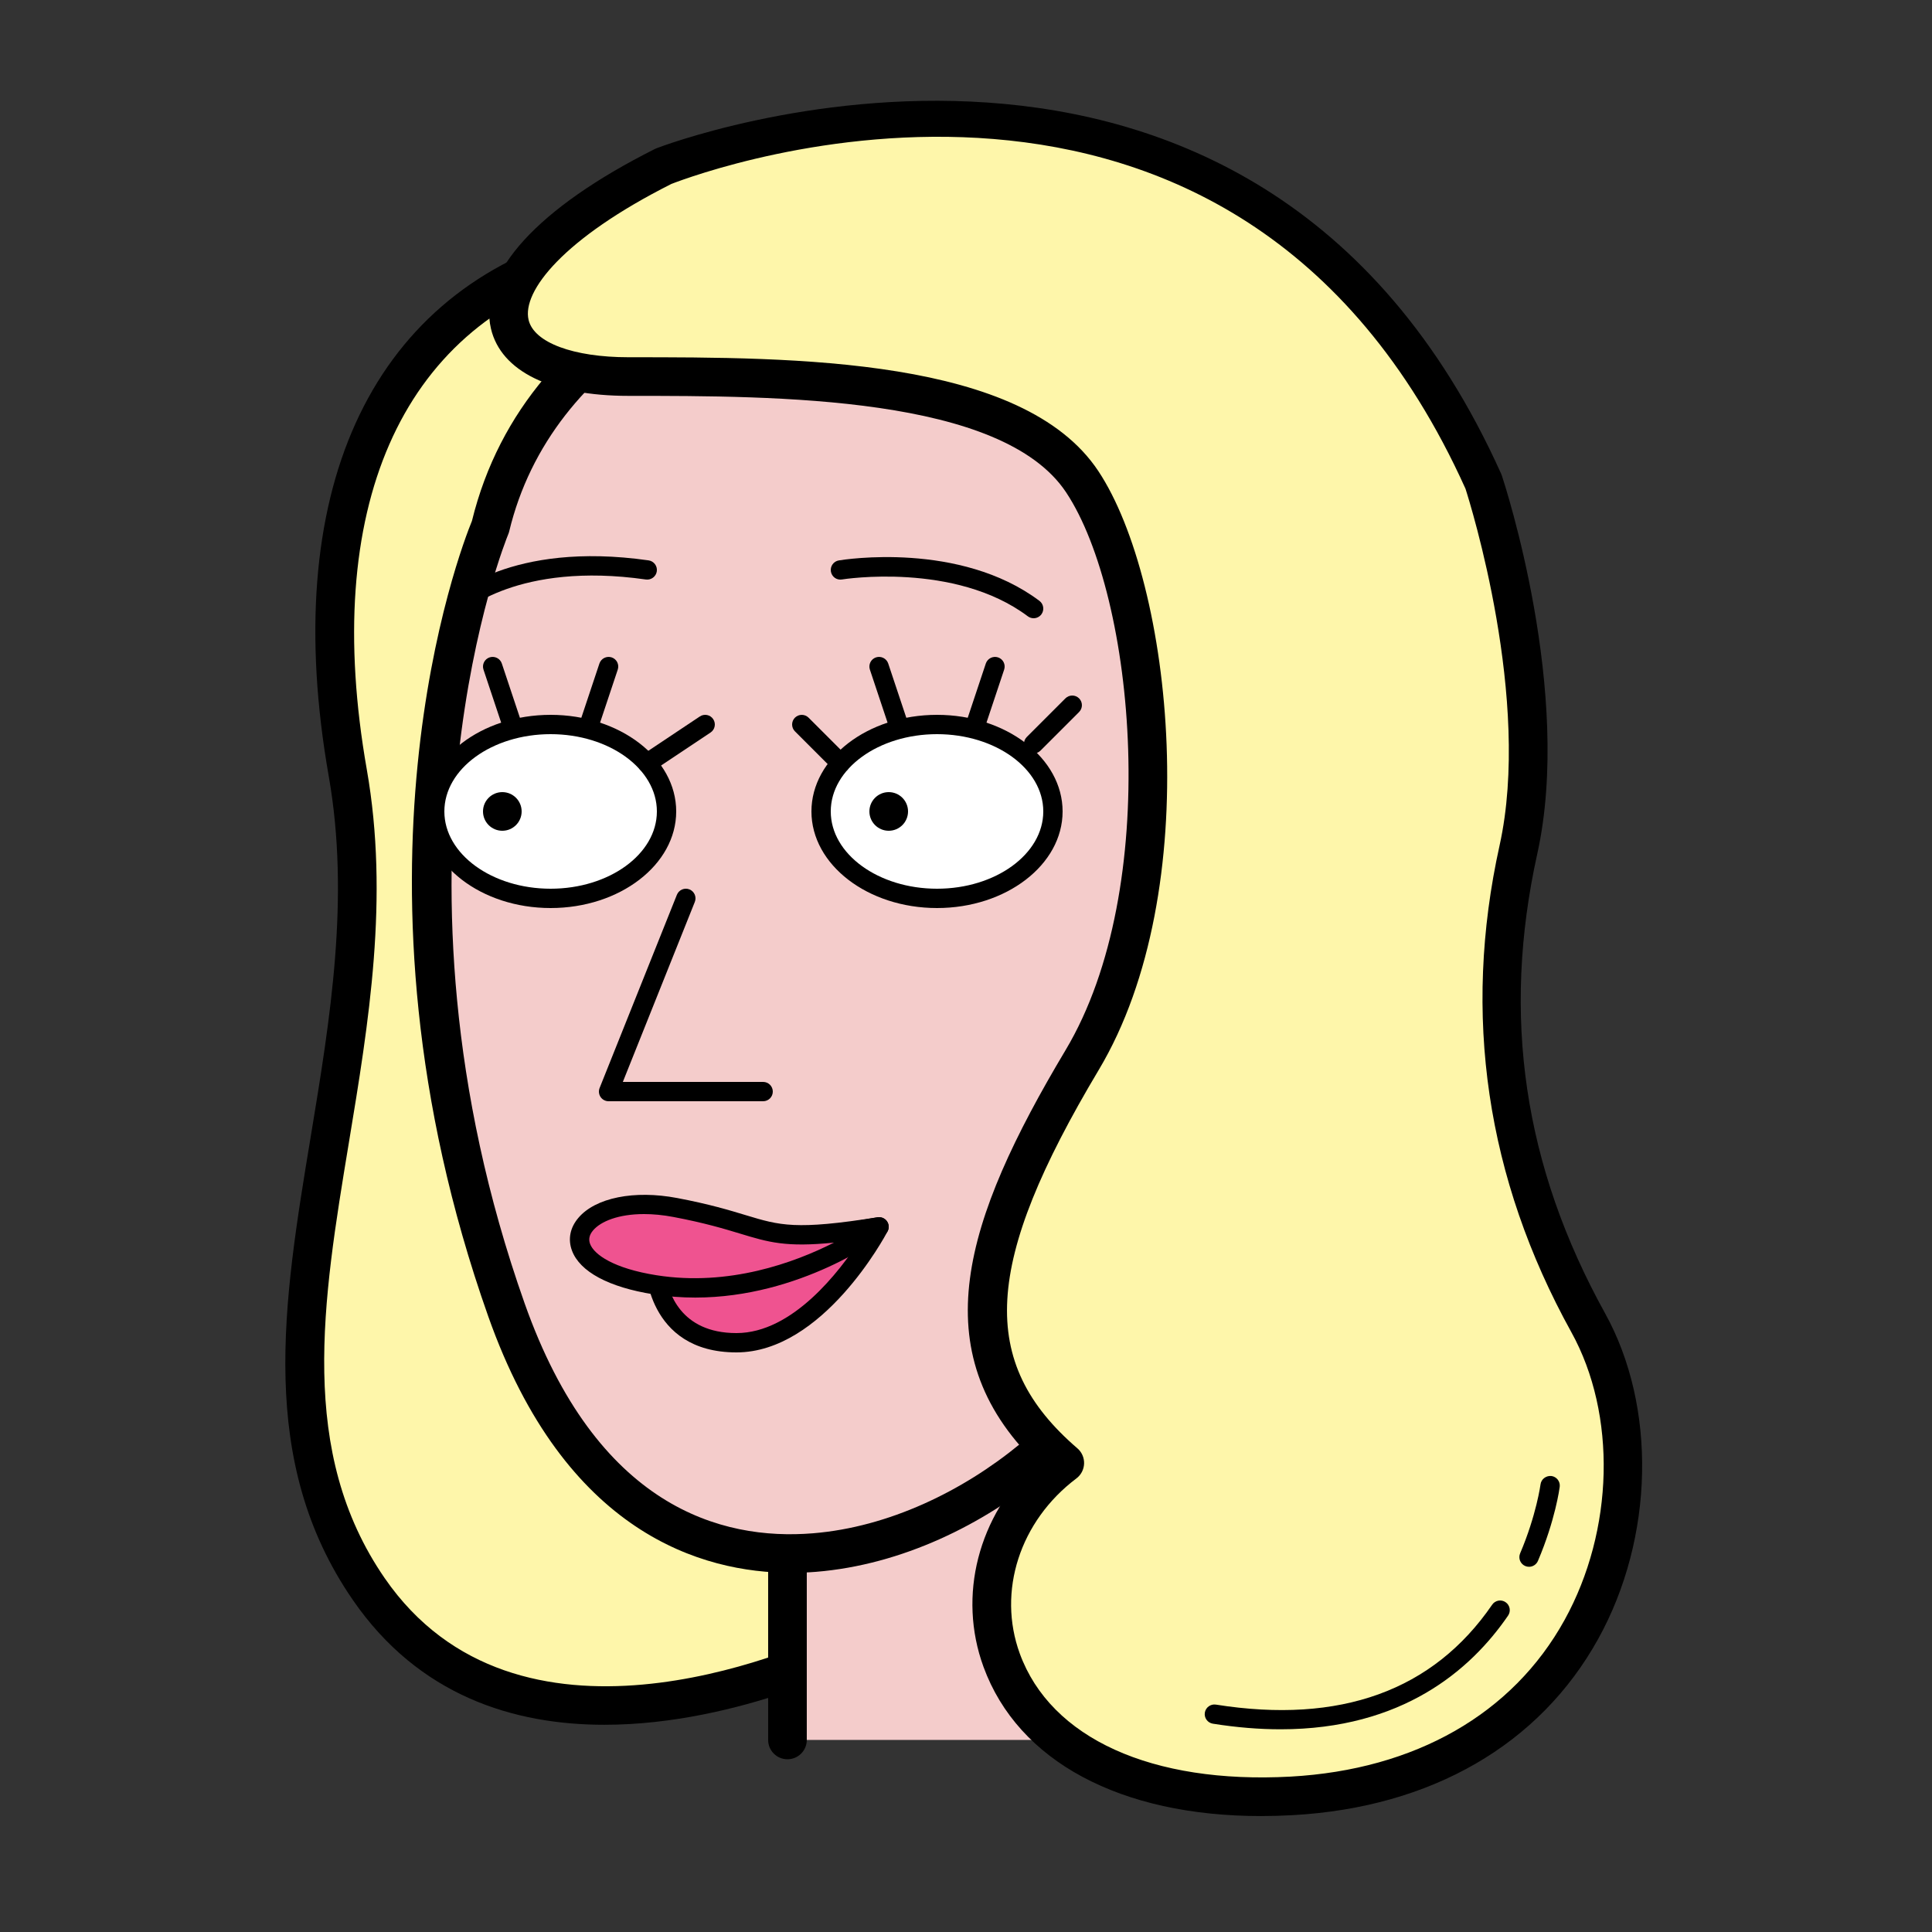<svg xmlns="http://www.w3.org/2000/svg"  viewBox="0 0 100 100" width="400px" height="400px"><rect x="0" y="0" width="100" height="100" fill="#333333" stroke="none"/><path fill="#fef6aa" d="M44.428,84.976c0,0-17.195,9.091-25.34-2.727S20.715,55.454,18,40s2.897-24.115,11.947-26.842 s21.72,20,21.72,20L44.428,84.976z"/><path d="M31.285,89.274c-4.682,0-9.6-1.493-13.021-6.458c-4.958-7.193-3.609-15.35-2.181-23.984 c1.003-6.069,2.041-12.345,0.932-18.659C14.453,25.59,19.062,15.394,29.659,12.2c9.712-2.929,22.35,19.514,22.882,20.471 c0.106,0.19,0.147,0.41,0.117,0.625l-7.24,51.818c-0.044,0.317-0.239,0.596-0.522,0.745C44.787,85.917,38.303,89.274,31.285,89.274 z M31.522,13.93c-0.44,0-0.87,0.06-1.287,0.185c-9.517,2.868-13.617,12.24-11.25,25.712c1.168,6.649,0.102,13.097-0.93,19.332 c-1.36,8.225-2.645,15.993,1.854,22.522c6.836,9.916,20.905,3.905,23.601,2.631l7.12-50.959 C47.28,27.438,38.156,13.93,31.522,13.93z M44.427,84.976h0.011H44.427z"/><polyline fill="#f4cccb" points="40.759,90.059 40.759,71.34 55.304,70.43 55.304,90.059"/><path d="M55.304,91.06c-0.553,0-1-0.447-1-1V71.495l-12.545,0.784v17.78c0,0.553-0.447,1-1,1s-1-0.447-1-1V71.34 c0-0.528,0.41-0.965,0.938-0.998l14.545-0.909c0.27-0.016,0.547,0.08,0.747,0.27c0.201,0.188,0.315,0.452,0.315,0.729V90.06 C56.304,90.612,55.856,91.06,55.304,91.06z"/><path fill="#f4cccb" d="M25.382,27.274c0,0-7.35,17.376,0.832,40.524s31.251,9.277,33.069-0.908 c1.818-10.185,5.074-21.373,5.093-40.325S30.004,8.046,25.382,27.274z"/><path d="M40.952,81.409c-4.608,0-11.707-2.033-15.682-13.278c-8.024-22.702-1.44-39.709-0.842-41.168 c2.819-11.515,15.348-16.415,25.728-15.181c9.396,1.118,15.228,6.783,15.22,14.784c-0.016,15.186-2.059,25.238-3.861,34.107 c-0.452,2.225-0.879,4.326-1.248,6.393c-1.074,6.016-9.182,13.568-18.025,14.291C41.84,81.389,41.408,81.409,40.952,81.409z M47.063,13.601c-8.965,0-18.522,4.815-20.708,13.907c-0.013,0.053-0.03,0.105-0.052,0.155c-0.071,0.171-7.092,17.324,0.853,39.802 c3.726,10.537,10.17,12.286,14.924,11.898c7.848-0.642,15.289-7.444,16.219-12.649c0.373-2.09,0.803-4.202,1.257-6.439 c1.784-8.777,3.806-18.725,3.821-33.711c0.008-8.252-6.945-12.021-13.456-12.796C48.981,13.656,48.024,13.601,47.063,13.601z M25.382,27.274h0.01H25.382z"/><ellipse cx="28.5" cy="42" fill="#fff" rx="6" ry="4.5"/><path d="M28.5,47c-3.584,0-6.5-2.243-6.5-5s2.916-5,6.5-5s6.5,2.243,6.5,5S32.084,47,28.5,47z M28.5,38c-3.032,0-5.5,1.794-5.5,4 s2.468,4,5.5,4s5.5-1.794,5.5-4S31.532,38,28.5,38z"/><circle cx="26" cy="42" r="1"/><path fill="#fef6aa" d="M34.342,8.607c0,0,29.802-11.79,42.445,16.325c0,0,3.612,10.884,1.806,19.046 s-0.903,16.325,3.612,24.488c4.515,8.163,0.903,23.581-15.353,24.488s-18.965-11.79-11.74-17.232 c-6.322-5.442-4.515-11.79,0.903-20.86s3.612-24.488,0-29.93c-3.612-5.442-15.353-5.442-23.48-5.442S23.505,14.048,34.342,8.607z"/><path d="M65.272,93.999c-7.264,0-12.575-2.825-14.366-7.722c-1.351-3.694-0.266-7.813,2.694-10.589 c-5.84-5.754-3.735-12.48,1.557-21.34c5.017-8.396,3.604-23.472,0.025-28.863c-3.315-4.995-14.949-4.995-22.647-4.995 c-4.003,0-6.599-1.266-7.122-3.473c-0.679-2.866,2.412-6.257,8.48-9.304c0.026-0.013,0.053-0.025,0.08-0.036 c0.308-0.121,30.84-11.811,43.726,16.845c0.014,0.031,0.026,0.063,0.037,0.095c0.151,0.455,3.678,11.241,1.833,19.577 c-1.854,8.383-0.706,16.164,3.512,23.787c2.679,4.844,2.537,11.61-0.352,16.837c-3.034,5.49-8.652,8.734-15.82,9.134 C66.354,93.983,65.808,93.999,65.272,93.999z M34.75,9.521c-5.59,2.815-7.74,5.56-7.391,7.036c0.278,1.175,2.31,1.934,5.176,1.934 c8.611,0,20.404,0,24.313,5.889c3.84,5.784,5.58,21.699,0.025,30.995c-5.983,10.018-6.273,15.144-1.108,19.59 c0.229,0.197,0.357,0.488,0.347,0.79c-0.01,0.303-0.155,0.585-0.397,0.767c-2.93,2.206-4.106,5.851-2.93,9.07 c1.604,4.385,6.838,6.755,14.013,6.365c6.455-0.36,11.492-3.239,14.182-8.104c2.568-4.648,2.71-10.637,0.352-14.901 c-4.402-7.957-5.651-16.432-3.715-25.188c1.667-7.53-1.516-17.697-1.764-18.469C63.858-1.295,36.412,8.876,34.75,9.521z"/><path fill="#ef5390" d="M33.902,65.5c0,0,0,4,4.218,4s7.381-6,7.381-6L33.902,65.5z"/><path d="M38.119,70c-4.664,0-4.718-4.455-4.718-4.5c0-0.243,0.175-0.451,0.415-0.493l11.599-2c0.186-0.03,0.378,0.045,0.489,0.199 c0.112,0.154,0.127,0.358,0.038,0.527C45.808,63.989,42.587,70,38.119,70z M34.438,65.915C34.569,66.847,35.193,69,38.119,69 c2.909,0,5.347-3.204,6.392-4.822L34.438,65.915z"/><path d="M39.5,57h-8c-0.166,0-0.321-0.082-0.414-0.22s-0.111-0.312-0.05-0.466l4-10c0.103-0.256,0.395-0.382,0.649-0.279 c0.257,0.103,0.381,0.394,0.278,0.65L32.238,56H39.5c0.276,0,0.5,0.224,0.5,0.5S39.776,57,39.5,57z"/><path d="M23.597,31.86c-0.131,0-0.26-0.05-0.358-0.15c-0.191-0.197-0.189-0.511,0.007-0.704c0.126-0.124,3.17-3.022,10.325-2.001 c0.273,0.039,0.464,0.292,0.425,0.566s-0.298,0.462-0.565,0.424c-6.63-0.949-9.457,1.698-9.484,1.725 C23.848,31.813,23.722,31.86,23.597,31.86z"/><path d="M53.5,32c-0.104,0-0.21-0.033-0.3-0.1c-3.777-2.833-9.562-1.917-9.618-1.907c-0.277,0.048-0.53-0.14-0.575-0.411 c-0.045-0.272,0.139-0.53,0.411-0.575c0.252-0.042,6.258-1.001,10.382,2.093c0.221,0.166,0.266,0.479,0.101,0.7 C53.802,31.931,53.651,32,53.5,32z"/><path d="M26.5,38c-0.209,0-0.404-0.132-0.475-0.342l-1-3c-0.087-0.262,0.055-0.545,0.316-0.632 c0.262-0.085,0.545,0.054,0.633,0.316l1,3c0.087,0.262-0.055,0.545-0.316,0.632C26.605,37.992,26.553,38,26.5,38z"/><path d="M30.5,38c-0.053,0-0.105-0.008-0.158-0.026c-0.262-0.087-0.403-0.37-0.316-0.632l1-3c0.089-0.262,0.373-0.401,0.633-0.316 c0.262,0.087,0.403,0.37,0.316,0.632l-1,3C30.904,37.868,30.709,38,30.5,38z"/><path d="M33.5,40c-0.161,0-0.319-0.078-0.416-0.223c-0.153-0.23-0.091-0.54,0.139-0.693l3-2c0.228-0.153,0.539-0.092,0.693,0.139 c0.153,0.23,0.091,0.54-0.139,0.693l-3,2C33.692,39.973,33.596,40,33.5,40z"/><ellipse cx="48.5" cy="42" fill="#fff" rx="6" ry="4.5"/><path d="M48.5,47c-3.584,0-6.5-2.243-6.5-5s2.916-5,6.5-5s6.5,2.243,6.5,5S52.084,47,48.5,47z M48.5,38c-3.032,0-5.5,1.794-5.5,4 s2.468,4,5.5,4s5.5-1.794,5.5-4S51.532,38,48.5,38z"/><circle cx="46" cy="42" r="1"/><g><path d="M46.5,38c-0.209,0-0.404-0.132-0.475-0.342l-1-3c-0.087-0.262,0.055-0.545,0.316-0.632 c0.262-0.085,0.545,0.054,0.633,0.316l1,3c0.087,0.262-0.055,0.545-0.316,0.632C46.605,37.992,46.553,38,46.5,38z"/></g><g><path d="M43.5,40c-0.128,0-0.256-0.049-0.354-0.146l-2-2c-0.195-0.195-0.195-0.512,0-0.707s0.512-0.195,0.707,0l2,2 c0.195,0.195,0.195,0.512,0,0.707C43.756,39.951,43.628,40,43.5,40z"/></g><g><path d="M50.5,38c-0.053,0-0.105-0.008-0.158-0.026c-0.262-0.087-0.403-0.37-0.316-0.632l1-3c0.089-0.262,0.373-0.401,0.633-0.316 c0.262,0.087,0.403,0.37,0.316,0.632l-1,3C50.904,37.868,50.709,38,50.5,38z"/></g><g><path d="M53.5,39c-0.128,0-0.256-0.049-0.354-0.146c-0.195-0.195-0.195-0.512,0-0.707l2-2c0.195-0.195,0.512-0.195,0.707,0 s0.195,0.512,0,0.707l-2,2C53.756,38.951,53.628,39,53.5,39z"/></g><g><path fill="#ef5390" d="M45.5,63.5c0,0-5.272,4-11.598,3s-4.218-5,1.054-4S39.174,64.5,45.5,63.5z"/><path d="M35.987,67.162c-0.703,0-1.425-0.052-2.164-0.168c-2.313-0.366-3.811-1.17-4.218-2.264 c-0.217-0.582-0.101-1.182,0.327-1.688c0.884-1.051,2.896-1.454,5.116-1.033c1.669,0.316,2.712,0.633,3.551,0.887 c1.772,0.537,2.58,0.781,6.822,0.11c0.234-0.032,0.449,0.087,0.538,0.298c0.09,0.211,0.024,0.456-0.158,0.595 C45.605,64.048,41.429,67.162,35.987,67.162z M33.333,62.84c-1.316,0-2.238,0.375-2.637,0.847 c-0.192,0.229-0.243,0.456-0.154,0.695c0.207,0.555,1.219,1.273,3.438,1.624c3.743,0.592,7.137-0.649,9.188-1.689 c-2.493,0.253-3.389-0.019-4.857-0.464c-0.815-0.247-1.831-0.555-3.446-0.861C34.308,62.886,33.796,62.84,33.333,62.84z"/></g><g><path d="M66.283,89.508c-1.085,0-2.251-0.091-3.505-0.29c-0.273-0.044-0.459-0.3-0.416-0.572s0.302-0.458,0.572-0.416 c6.436,1.021,11.247-0.718,14.3-5.171c0.156-0.229,0.469-0.286,0.694-0.13c0.229,0.155,0.286,0.467,0.13,0.694 C76.13,86.438,72.582,89.508,66.283,89.508z"/></g><g><path d="M79.142,81.097c-0.065,0-0.132-0.013-0.196-0.04c-0.254-0.108-0.372-0.401-0.264-0.656c0.84-1.973,1.054-3.557,1.056-3.572 c0.036-0.274,0.29-0.457,0.561-0.432c0.273,0.036,0.467,0.286,0.432,0.56c-0.009,0.07-0.23,1.729-1.128,3.837 C79.521,80.982,79.336,81.097,79.142,81.097z"/></g></svg>